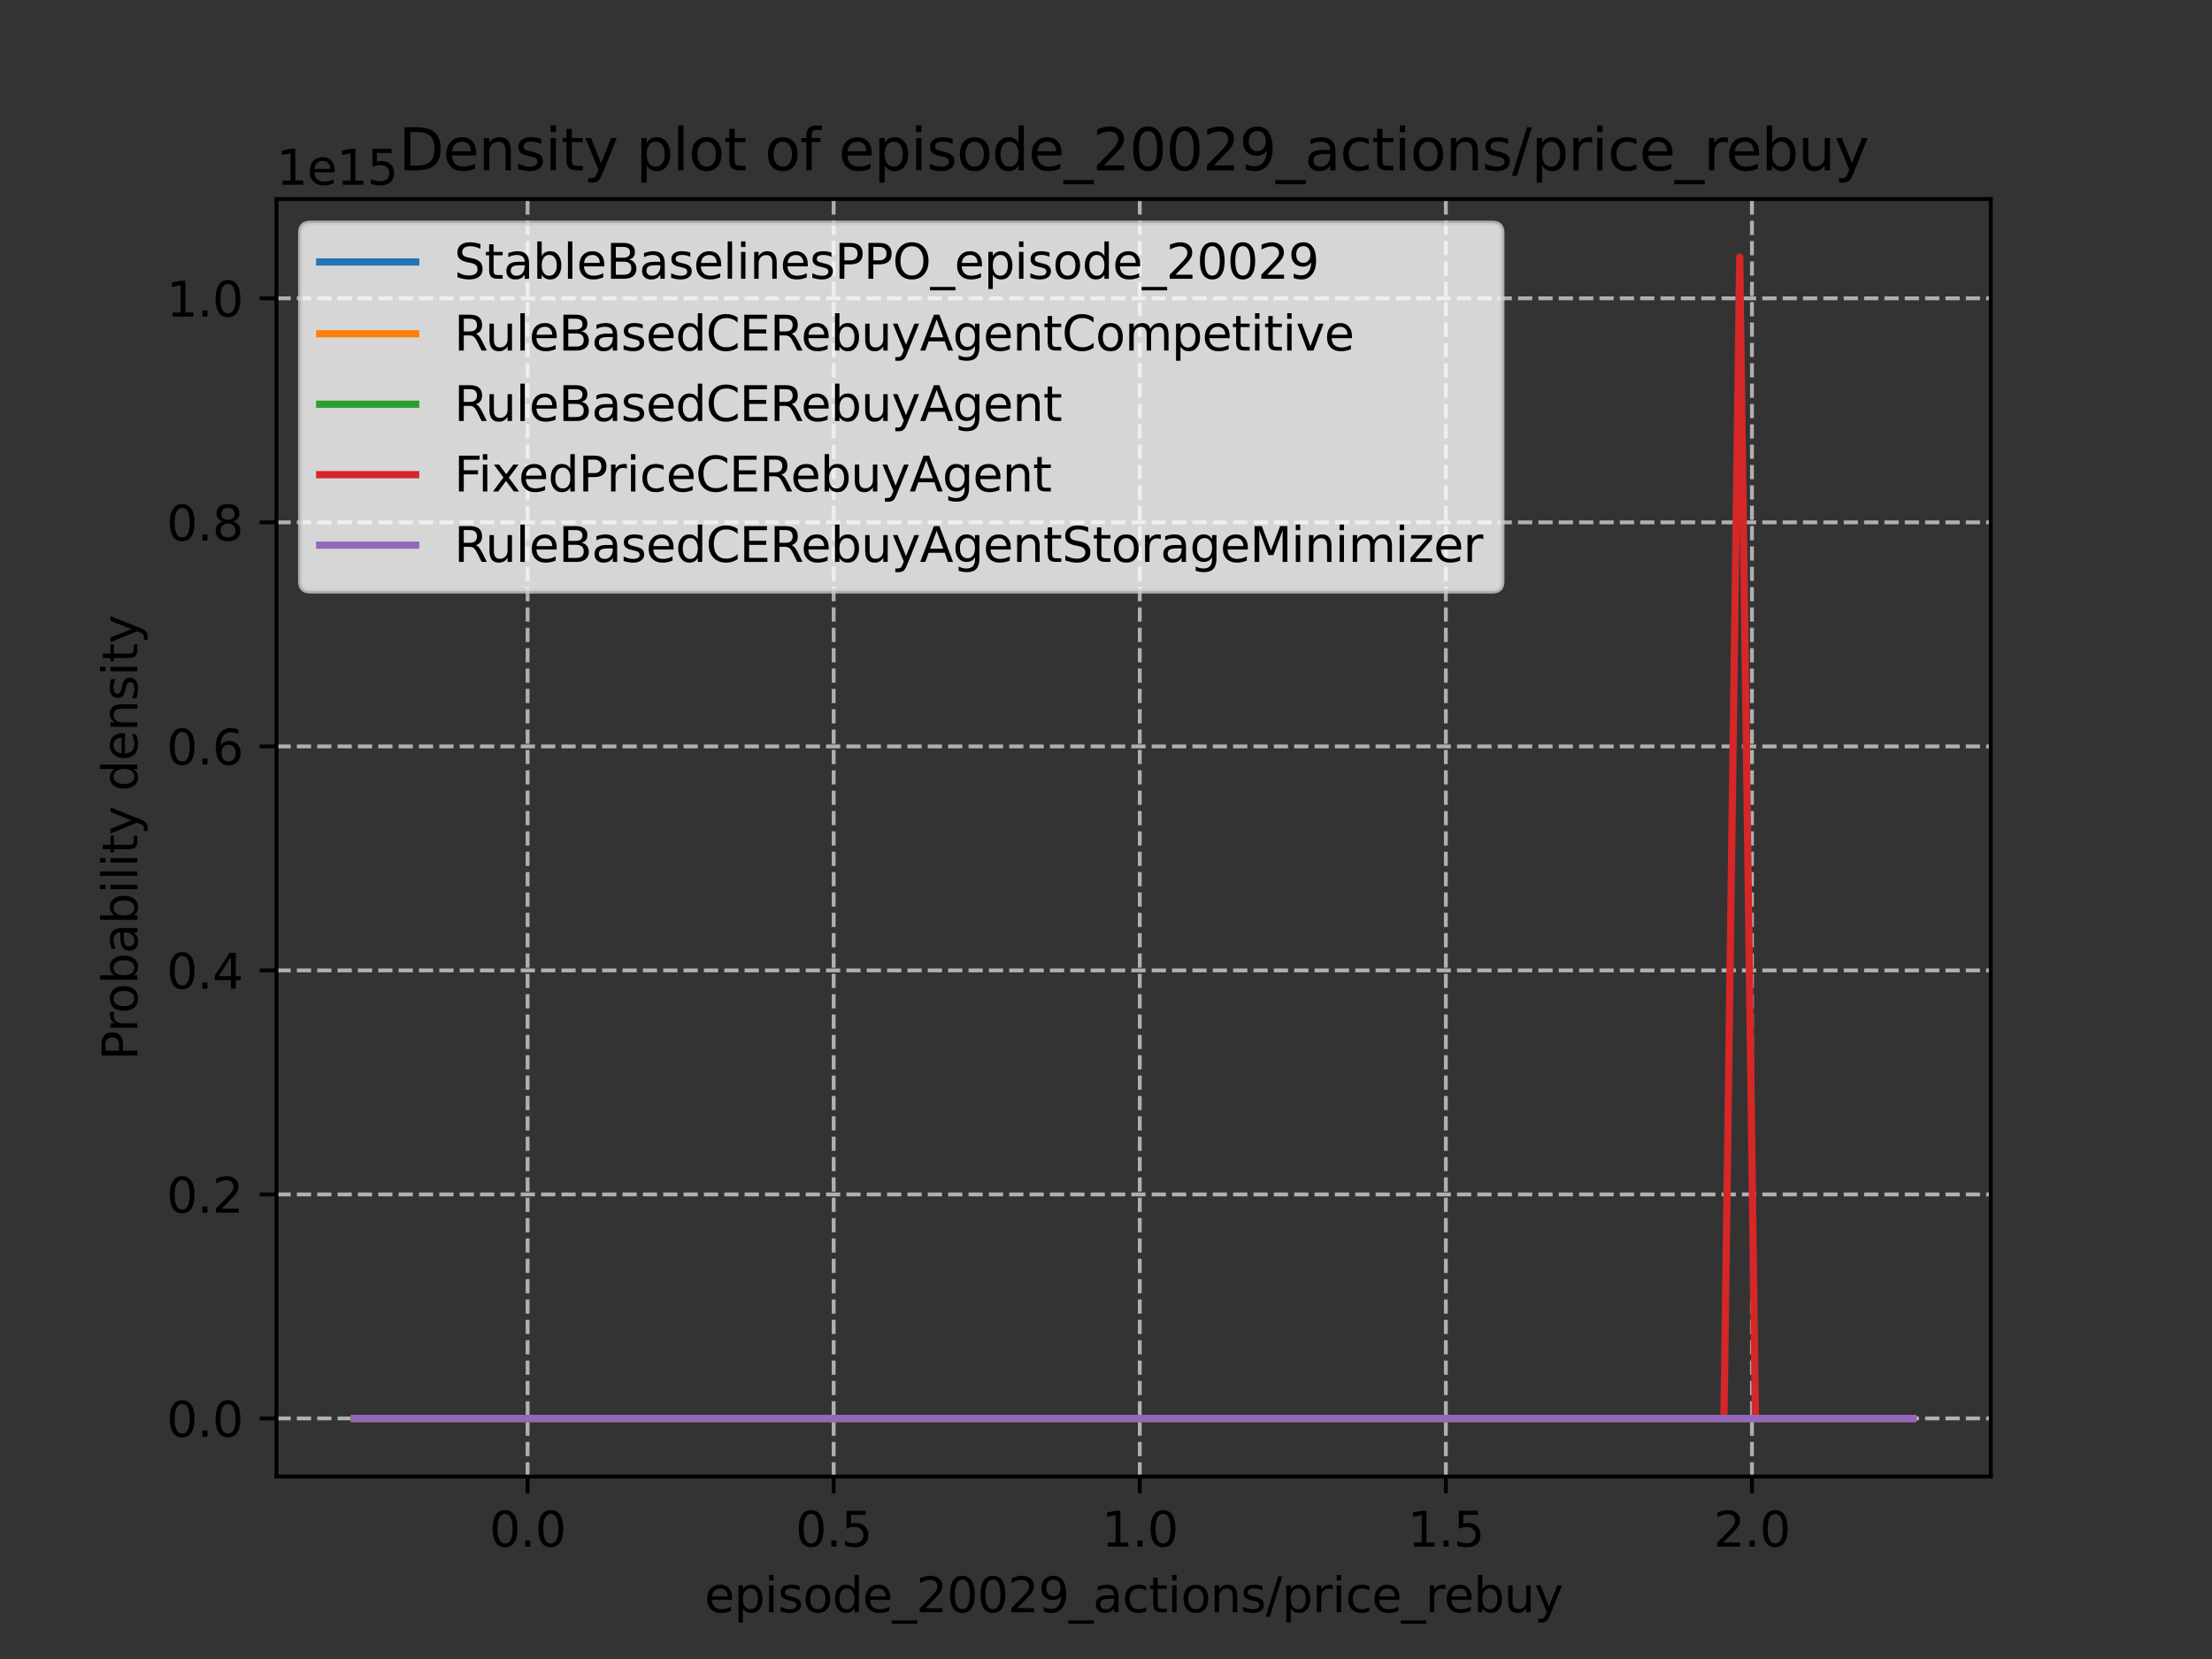 <?xml version="1.0" encoding="utf-8" standalone="no"?>
<!DOCTYPE svg PUBLIC "-//W3C//DTD SVG 1.1//EN"
  "http://www.w3.org/Graphics/SVG/1.1/DTD/svg11.dtd">
<svg xmlns:xlink="http://www.w3.org/1999/xlink" width="460.8pt" height="345.6pt" viewBox="0 0 460.8 345.6" xmlns="http://www.w3.org/2000/svg" version="1.1">
 <rect x="0" y="0" width="460.8" height="345.6" fill="#333333" stroke="none"/>
 <defs>
  <style type="text/css">*{stroke-linejoin: round; stroke-linecap: butt}</style>
 </defs>
 <g id="figure_1">
  <g id="patch_1">
   <path d="M 0 345.6 
L 460.8 345.6 
L 460.8 0 
L 0 0 
L 0 345.6 
z
" style="fill: none"/>
  </g>
  <g id="axes_1">
   <g id="patch_2">
    <path d="M 57.6 307.584 
L 414.72 307.584 
L 414.72 41.472 
L 57.6 41.472 
L 57.6 307.584 
z
" style="fill: none"/>
   </g>
   <g id="matplotlib.axis_1">
    <g id="xtick_1">
     <g id="line2d_1">
      <path d="M 109.905 307.584 
L 109.905 41.472 
" clip-path="url(#p12127d7b41)" style="fill: none; stroke-dasharray: 2.96,1.28; stroke-dashoffset: 0; stroke: #b0b0b0; stroke-width: 0.8"/>
     </g>
     <g id="line2d_2">
      <defs>
       <path id="m95ac8215d0" d="M 0 0 
L 0 3.5 
" style="stroke: #000000; stroke-width: 0.8"/>
      </defs>
      <g>
       <use xlink:href="#m95ac8215d0" x="109.905" y="307.584" style="stroke: #000000; stroke-width: 0.8"/>
      </g>
     </g>
     <g id="text_1">
      <!-- 0.0 -->
      <g transform="translate(101.954 322.182)scale(0.1 -0.1)">
       <defs>
        <path id="DejaVuSans-30" d="M 2034 4250 
Q 1547 4250 1301 3770 
Q 1056 3291 1056 2328 
Q 1056 1369 1301 889 
Q 1547 409 2034 409 
Q 2525 409 2770 889 
Q 3016 1369 3016 2328 
Q 3016 3291 2770 3770 
Q 2525 4250 2034 4250 
z
M 2034 4750 
Q 2819 4750 3233 4129 
Q 3647 3509 3647 2328 
Q 3647 1150 3233 529 
Q 2819 -91 2034 -91 
Q 1250 -91 836 529 
Q 422 1150 422 2328 
Q 422 3509 836 4129 
Q 1250 4750 2034 4750 
z
" transform="scale(0.016)"/>
        <path id="DejaVuSans-2e" d="M 684 794 
L 1344 794 
L 1344 0 
L 684 0 
L 684 794 
z
" transform="scale(0.016)"/>
       </defs>
       <use xlink:href="#DejaVuSans-30"/>
       <use xlink:href="#DejaVuSans-2e" x="63.623"/>
       <use xlink:href="#DejaVuSans-30" x="95.41"/>
      </g>
     </g>
    </g>
    <g id="xtick_2">
     <g id="line2d_3">
      <path d="M 173.67 307.584 
L 173.67 41.472 
" clip-path="url(#p12127d7b41)" style="fill: none; stroke-dasharray: 2.96,1.28; stroke-dashoffset: 0; stroke: #b0b0b0; stroke-width: 0.8"/>
     </g>
     <g id="line2d_4">
      <g>
       <use xlink:href="#m95ac8215d0" x="173.67" y="307.584" style="stroke: #000000; stroke-width: 0.8"/>
      </g>
     </g>
     <g id="text_2">
      <!-- 0.5 -->
      <g transform="translate(165.719 322.182)scale(0.1 -0.1)">
       <defs>
        <path id="DejaVuSans-35" d="M 691 4666 
L 3169 4666 
L 3169 4134 
L 1269 4134 
L 1269 2991 
Q 1406 3038 1543 3061 
Q 1681 3084 1819 3084 
Q 2600 3084 3056 2656 
Q 3513 2228 3513 1497 
Q 3513 744 3044 326 
Q 2575 -91 1722 -91 
Q 1428 -91 1123 -41 
Q 819 9 494 109 
L 494 744 
Q 775 591 1075 516 
Q 1375 441 1709 441 
Q 2250 441 2565 725 
Q 2881 1009 2881 1497 
Q 2881 1984 2565 2268 
Q 2250 2553 1709 2553 
Q 1456 2553 1204 2497 
Q 953 2441 691 2322 
L 691 4666 
z
" transform="scale(0.016)"/>
       </defs>
       <use xlink:href="#DejaVuSans-30"/>
       <use xlink:href="#DejaVuSans-2e" x="63.623"/>
       <use xlink:href="#DejaVuSans-35" x="95.41"/>
      </g>
     </g>
    </g>
    <g id="xtick_3">
     <g id="line2d_5">
      <path d="M 237.435 307.584 
L 237.435 41.472 
" clip-path="url(#p12127d7b41)" style="fill: none; stroke-dasharray: 2.96,1.28; stroke-dashoffset: 0; stroke: #b0b0b0; stroke-width: 0.8"/>
     </g>
     <g id="line2d_6">
      <g>
       <use xlink:href="#m95ac8215d0" x="237.435" y="307.584" style="stroke: #000000; stroke-width: 0.8"/>
      </g>
     </g>
     <g id="text_3">
      <!-- 1.0 -->
      <g transform="translate(229.484 322.182)scale(0.1 -0.1)">
       <defs>
        <path id="DejaVuSans-31" d="M 794 531 
L 1825 531 
L 1825 4091 
L 703 3866 
L 703 4441 
L 1819 4666 
L 2450 4666 
L 2450 531 
L 3481 531 
L 3481 0 
L 794 0 
L 794 531 
z
" transform="scale(0.016)"/>
       </defs>
       <use xlink:href="#DejaVuSans-31"/>
       <use xlink:href="#DejaVuSans-2e" x="63.623"/>
       <use xlink:href="#DejaVuSans-30" x="95.41"/>
      </g>
     </g>
    </g>
    <g id="xtick_4">
     <g id="line2d_7">
      <path d="M 301.2 307.584 
L 301.2 41.472 
" clip-path="url(#p12127d7b41)" style="fill: none; stroke-dasharray: 2.96,1.28; stroke-dashoffset: 0; stroke: #b0b0b0; stroke-width: 0.8"/>
     </g>
     <g id="line2d_8">
      <g>
       <use xlink:href="#m95ac8215d0" x="301.2" y="307.584" style="stroke: #000000; stroke-width: 0.8"/>
      </g>
     </g>
     <g id="text_4">
      <!-- 1.5 -->
      <g transform="translate(293.249 322.182)scale(0.1 -0.1)">
       <use xlink:href="#DejaVuSans-31"/>
       <use xlink:href="#DejaVuSans-2e" x="63.623"/>
       <use xlink:href="#DejaVuSans-35" x="95.41"/>
      </g>
     </g>
    </g>
    <g id="xtick_5">
     <g id="line2d_9">
      <path d="M 364.965 307.584 
L 364.965 41.472 
" clip-path="url(#p12127d7b41)" style="fill: none; stroke-dasharray: 2.96,1.28; stroke-dashoffset: 0; stroke: #b0b0b0; stroke-width: 0.8"/>
     </g>
     <g id="line2d_10">
      <g>
       <use xlink:href="#m95ac8215d0" x="364.965" y="307.584" style="stroke: #000000; stroke-width: 0.8"/>
      </g>
     </g>
     <g id="text_5">
      <!-- 2.0 -->
      <g transform="translate(357.014 322.182)scale(0.1 -0.1)">
       <defs>
        <path id="DejaVuSans-32" d="M 1228 531 
L 3431 531 
L 3431 0 
L 469 0 
L 469 531 
Q 828 903 1448 1529 
Q 2069 2156 2228 2338 
Q 2531 2678 2651 2914 
Q 2772 3150 2772 3378 
Q 2772 3750 2511 3984 
Q 2250 4219 1831 4219 
Q 1534 4219 1204 4116 
Q 875 4013 500 3803 
L 500 4441 
Q 881 4594 1212 4672 
Q 1544 4750 1819 4750 
Q 2544 4750 2975 4387 
Q 3406 4025 3406 3419 
Q 3406 3131 3298 2873 
Q 3191 2616 2906 2266 
Q 2828 2175 2409 1742 
Q 1991 1309 1228 531 
z
" transform="scale(0.016)"/>
       </defs>
       <use xlink:href="#DejaVuSans-32"/>
       <use xlink:href="#DejaVuSans-2e" x="63.623"/>
       <use xlink:href="#DejaVuSans-30" x="95.41"/>
      </g>
     </g>
    </g>
    <g id="text_6">
     <!-- episode_20029_actions/price_rebuy -->
     <g transform="translate(146.753 335.861)scale(0.1 -0.1)">
      <defs>
       <path id="DejaVuSans-65" d="M 3597 1894 
L 3597 1613 
L 953 1613 
Q 991 1019 1311 708 
Q 1631 397 2203 397 
Q 2534 397 2845 478 
Q 3156 559 3463 722 
L 3463 178 
Q 3153 47 2828 -22 
Q 2503 -91 2169 -91 
Q 1331 -91 842 396 
Q 353 884 353 1716 
Q 353 2575 817 3079 
Q 1281 3584 2069 3584 
Q 2775 3584 3186 3129 
Q 3597 2675 3597 1894 
z
M 3022 2063 
Q 3016 2534 2758 2815 
Q 2500 3097 2075 3097 
Q 1594 3097 1305 2825 
Q 1016 2553 972 2059 
L 3022 2063 
z
" transform="scale(0.016)"/>
       <path id="DejaVuSans-70" d="M 1159 525 
L 1159 -1331 
L 581 -1331 
L 581 3500 
L 1159 3500 
L 1159 2969 
Q 1341 3281 1617 3432 
Q 1894 3584 2278 3584 
Q 2916 3584 3314 3078 
Q 3713 2572 3713 1747 
Q 3713 922 3314 415 
Q 2916 -91 2278 -91 
Q 1894 -91 1617 61 
Q 1341 213 1159 525 
z
M 3116 1747 
Q 3116 2381 2855 2742 
Q 2594 3103 2138 3103 
Q 1681 3103 1420 2742 
Q 1159 2381 1159 1747 
Q 1159 1113 1420 752 
Q 1681 391 2138 391 
Q 2594 391 2855 752 
Q 3116 1113 3116 1747 
z
" transform="scale(0.016)"/>
       <path id="DejaVuSans-69" d="M 603 3500 
L 1178 3500 
L 1178 0 
L 603 0 
L 603 3500 
z
M 603 4863 
L 1178 4863 
L 1178 4134 
L 603 4134 
L 603 4863 
z
" transform="scale(0.016)"/>
       <path id="DejaVuSans-73" d="M 2834 3397 
L 2834 2853 
Q 2591 2978 2328 3040 
Q 2066 3103 1784 3103 
Q 1356 3103 1142 2972 
Q 928 2841 928 2578 
Q 928 2378 1081 2264 
Q 1234 2150 1697 2047 
L 1894 2003 
Q 2506 1872 2764 1633 
Q 3022 1394 3022 966 
Q 3022 478 2636 193 
Q 2250 -91 1575 -91 
Q 1294 -91 989 -36 
Q 684 19 347 128 
L 347 722 
Q 666 556 975 473 
Q 1284 391 1588 391 
Q 1994 391 2212 530 
Q 2431 669 2431 922 
Q 2431 1156 2273 1281 
Q 2116 1406 1581 1522 
L 1381 1569 
Q 847 1681 609 1914 
Q 372 2147 372 2553 
Q 372 3047 722 3315 
Q 1072 3584 1716 3584 
Q 2034 3584 2315 3537 
Q 2597 3491 2834 3397 
z
" transform="scale(0.016)"/>
       <path id="DejaVuSans-6f" d="M 1959 3097 
Q 1497 3097 1228 2736 
Q 959 2375 959 1747 
Q 959 1119 1226 758 
Q 1494 397 1959 397 
Q 2419 397 2687 759 
Q 2956 1122 2956 1747 
Q 2956 2369 2687 2733 
Q 2419 3097 1959 3097 
z
M 1959 3584 
Q 2709 3584 3137 3096 
Q 3566 2609 3566 1747 
Q 3566 888 3137 398 
Q 2709 -91 1959 -91 
Q 1206 -91 779 398 
Q 353 888 353 1747 
Q 353 2609 779 3096 
Q 1206 3584 1959 3584 
z
" transform="scale(0.016)"/>
       <path id="DejaVuSans-64" d="M 2906 2969 
L 2906 4863 
L 3481 4863 
L 3481 0 
L 2906 0 
L 2906 525 
Q 2725 213 2448 61 
Q 2172 -91 1784 -91 
Q 1150 -91 751 415 
Q 353 922 353 1747 
Q 353 2572 751 3078 
Q 1150 3584 1784 3584 
Q 2172 3584 2448 3432 
Q 2725 3281 2906 2969 
z
M 947 1747 
Q 947 1113 1208 752 
Q 1469 391 1925 391 
Q 2381 391 2643 752 
Q 2906 1113 2906 1747 
Q 2906 2381 2643 2742 
Q 2381 3103 1925 3103 
Q 1469 3103 1208 2742 
Q 947 2381 947 1747 
z
" transform="scale(0.016)"/>
       <path id="DejaVuSans-5f" d="M 3263 -1063 
L 3263 -1509 
L -63 -1509 
L -63 -1063 
L 3263 -1063 
z
" transform="scale(0.016)"/>
       <path id="DejaVuSans-39" d="M 703 97 
L 703 672 
Q 941 559 1184 500 
Q 1428 441 1663 441 
Q 2288 441 2617 861 
Q 2947 1281 2994 2138 
Q 2813 1869 2534 1725 
Q 2256 1581 1919 1581 
Q 1219 1581 811 2004 
Q 403 2428 403 3163 
Q 403 3881 828 4315 
Q 1253 4750 1959 4750 
Q 2769 4750 3195 4129 
Q 3622 3509 3622 2328 
Q 3622 1225 3098 567 
Q 2575 -91 1691 -91 
Q 1453 -91 1209 -44 
Q 966 3 703 97 
z
M 1959 2075 
Q 2384 2075 2632 2365 
Q 2881 2656 2881 3163 
Q 2881 3666 2632 3958 
Q 2384 4250 1959 4250 
Q 1534 4250 1286 3958 
Q 1038 3666 1038 3163 
Q 1038 2656 1286 2365 
Q 1534 2075 1959 2075 
z
" transform="scale(0.016)"/>
       <path id="DejaVuSans-61" d="M 2194 1759 
Q 1497 1759 1228 1600 
Q 959 1441 959 1056 
Q 959 750 1161 570 
Q 1363 391 1709 391 
Q 2188 391 2477 730 
Q 2766 1069 2766 1631 
L 2766 1759 
L 2194 1759 
z
M 3341 1997 
L 3341 0 
L 2766 0 
L 2766 531 
Q 2569 213 2275 61 
Q 1981 -91 1556 -91 
Q 1019 -91 701 211 
Q 384 513 384 1019 
Q 384 1609 779 1909 
Q 1175 2209 1959 2209 
L 2766 2209 
L 2766 2266 
Q 2766 2663 2505 2880 
Q 2244 3097 1772 3097 
Q 1472 3097 1187 3025 
Q 903 2953 641 2809 
L 641 3341 
Q 956 3463 1253 3523 
Q 1550 3584 1831 3584 
Q 2591 3584 2966 3190 
Q 3341 2797 3341 1997 
z
" transform="scale(0.016)"/>
       <path id="DejaVuSans-63" d="M 3122 3366 
L 3122 2828 
Q 2878 2963 2633 3030 
Q 2388 3097 2138 3097 
Q 1578 3097 1268 2742 
Q 959 2388 959 1747 
Q 959 1106 1268 751 
Q 1578 397 2138 397 
Q 2388 397 2633 464 
Q 2878 531 3122 666 
L 3122 134 
Q 2881 22 2623 -34 
Q 2366 -91 2075 -91 
Q 1284 -91 818 406 
Q 353 903 353 1747 
Q 353 2603 823 3093 
Q 1294 3584 2113 3584 
Q 2378 3584 2631 3529 
Q 2884 3475 3122 3366 
z
" transform="scale(0.016)"/>
       <path id="DejaVuSans-74" d="M 1172 4494 
L 1172 3500 
L 2356 3500 
L 2356 3053 
L 1172 3053 
L 1172 1153 
Q 1172 725 1289 603 
Q 1406 481 1766 481 
L 2356 481 
L 2356 0 
L 1766 0 
Q 1100 0 847 248 
Q 594 497 594 1153 
L 594 3053 
L 172 3053 
L 172 3500 
L 594 3500 
L 594 4494 
L 1172 4494 
z
" transform="scale(0.016)"/>
       <path id="DejaVuSans-6e" d="M 3513 2113 
L 3513 0 
L 2938 0 
L 2938 2094 
Q 2938 2591 2744 2837 
Q 2550 3084 2163 3084 
Q 1697 3084 1428 2787 
Q 1159 2491 1159 1978 
L 1159 0 
L 581 0 
L 581 3500 
L 1159 3500 
L 1159 2956 
Q 1366 3272 1645 3428 
Q 1925 3584 2291 3584 
Q 2894 3584 3203 3211 
Q 3513 2838 3513 2113 
z
" transform="scale(0.016)"/>
       <path id="DejaVuSans-2f" d="M 1625 4666 
L 2156 4666 
L 531 -594 
L 0 -594 
L 1625 4666 
z
" transform="scale(0.016)"/>
       <path id="DejaVuSans-72" d="M 2631 2963 
Q 2534 3019 2420 3045 
Q 2306 3072 2169 3072 
Q 1681 3072 1420 2755 
Q 1159 2438 1159 1844 
L 1159 0 
L 581 0 
L 581 3500 
L 1159 3500 
L 1159 2956 
Q 1341 3275 1631 3429 
Q 1922 3584 2338 3584 
Q 2397 3584 2469 3576 
Q 2541 3569 2628 3553 
L 2631 2963 
z
" transform="scale(0.016)"/>
       <path id="DejaVuSans-62" d="M 3116 1747 
Q 3116 2381 2855 2742 
Q 2594 3103 2138 3103 
Q 1681 3103 1420 2742 
Q 1159 2381 1159 1747 
Q 1159 1113 1420 752 
Q 1681 391 2138 391 
Q 2594 391 2855 752 
Q 3116 1113 3116 1747 
z
M 1159 2969 
Q 1341 3281 1617 3432 
Q 1894 3584 2278 3584 
Q 2916 3584 3314 3078 
Q 3713 2572 3713 1747 
Q 3713 922 3314 415 
Q 2916 -91 2278 -91 
Q 1894 -91 1617 61 
Q 1341 213 1159 525 
L 1159 0 
L 581 0 
L 581 4863 
L 1159 4863 
L 1159 2969 
z
" transform="scale(0.016)"/>
       <path id="DejaVuSans-75" d="M 544 1381 
L 544 3500 
L 1119 3500 
L 1119 1403 
Q 1119 906 1312 657 
Q 1506 409 1894 409 
Q 2359 409 2629 706 
Q 2900 1003 2900 1516 
L 2900 3500 
L 3475 3500 
L 3475 0 
L 2900 0 
L 2900 538 
Q 2691 219 2414 64 
Q 2138 -91 1772 -91 
Q 1169 -91 856 284 
Q 544 659 544 1381 
z
M 1991 3584 
L 1991 3584 
z
" transform="scale(0.016)"/>
       <path id="DejaVuSans-79" d="M 2059 -325 
Q 1816 -950 1584 -1140 
Q 1353 -1331 966 -1331 
L 506 -1331 
L 506 -850 
L 844 -850 
Q 1081 -850 1212 -737 
Q 1344 -625 1503 -206 
L 1606 56 
L 191 3500 
L 800 3500 
L 1894 763 
L 2988 3500 
L 3597 3500 
L 2059 -325 
z
" transform="scale(0.016)"/>
      </defs>
      <use xlink:href="#DejaVuSans-65"/>
      <use xlink:href="#DejaVuSans-70" x="61.523"/>
      <use xlink:href="#DejaVuSans-69" x="125"/>
      <use xlink:href="#DejaVuSans-73" x="152.783"/>
      <use xlink:href="#DejaVuSans-6f" x="204.883"/>
      <use xlink:href="#DejaVuSans-64" x="266.064"/>
      <use xlink:href="#DejaVuSans-65" x="329.541"/>
      <use xlink:href="#DejaVuSans-5f" x="391.064"/>
      <use xlink:href="#DejaVuSans-32" x="441.064"/>
      <use xlink:href="#DejaVuSans-30" x="504.688"/>
      <use xlink:href="#DejaVuSans-30" x="568.311"/>
      <use xlink:href="#DejaVuSans-32" x="631.934"/>
      <use xlink:href="#DejaVuSans-39" x="695.557"/>
      <use xlink:href="#DejaVuSans-5f" x="759.18"/>
      <use xlink:href="#DejaVuSans-61" x="809.18"/>
      <use xlink:href="#DejaVuSans-63" x="870.459"/>
      <use xlink:href="#DejaVuSans-74" x="925.439"/>
      <use xlink:href="#DejaVuSans-69" x="964.648"/>
      <use xlink:href="#DejaVuSans-6f" x="992.432"/>
      <use xlink:href="#DejaVuSans-6e" x="1053.613"/>
      <use xlink:href="#DejaVuSans-73" x="1116.992"/>
      <use xlink:href="#DejaVuSans-2f" x="1169.092"/>
      <use xlink:href="#DejaVuSans-70" x="1202.783"/>
      <use xlink:href="#DejaVuSans-72" x="1266.26"/>
      <use xlink:href="#DejaVuSans-69" x="1307.373"/>
      <use xlink:href="#DejaVuSans-63" x="1335.156"/>
      <use xlink:href="#DejaVuSans-65" x="1390.137"/>
      <use xlink:href="#DejaVuSans-5f" x="1451.66"/>
      <use xlink:href="#DejaVuSans-72" x="1501.66"/>
      <use xlink:href="#DejaVuSans-65" x="1540.523"/>
      <use xlink:href="#DejaVuSans-62" x="1602.047"/>
      <use xlink:href="#DejaVuSans-75" x="1665.523"/>
      <use xlink:href="#DejaVuSans-79" x="1728.902"/>
     </g>
    </g>
   </g>
   <g id="matplotlib.axis_2">
    <g id="ytick_1">
     <g id="line2d_11">
      <path d="M 57.6 295.488 
L 414.72 295.488 
" clip-path="url(#p12127d7b41)" style="fill: none; stroke-dasharray: 2.96,1.28; stroke-dashoffset: 0; stroke: #b0b0b0; stroke-width: 0.8"/>
     </g>
     <g id="line2d_12">
      <defs>
       <path id="m21a993377e" d="M 0 0 
L -3.5 0 
" style="stroke: #000000; stroke-width: 0.8"/>
      </defs>
      <g>
       <use xlink:href="#m21a993377e" x="57.6" y="295.488" style="stroke: #000000; stroke-width: 0.8"/>
      </g>
     </g>
     <g id="text_7">
      <!-- 0.0 -->
      <g transform="translate(34.697 299.287)scale(0.1 -0.1)">
       <use xlink:href="#DejaVuSans-30"/>
       <use xlink:href="#DejaVuSans-2e" x="63.623"/>
       <use xlink:href="#DejaVuSans-30" x="95.41"/>
      </g>
     </g>
    </g>
    <g id="ytick_2">
     <g id="line2d_13">
      <path d="M 57.6 248.819 
L 414.72 248.819 
" clip-path="url(#p12127d7b41)" style="fill: none; stroke-dasharray: 2.96,1.28; stroke-dashoffset: 0; stroke: #b0b0b0; stroke-width: 0.8"/>
     </g>
     <g id="line2d_14">
      <g>
       <use xlink:href="#m21a993377e" x="57.6" y="248.819" style="stroke: #000000; stroke-width: 0.8"/>
      </g>
     </g>
     <g id="text_8">
      <!-- 0.2 -->
      <g transform="translate(34.697 252.619)scale(0.1 -0.1)">
       <use xlink:href="#DejaVuSans-30"/>
       <use xlink:href="#DejaVuSans-2e" x="63.623"/>
       <use xlink:href="#DejaVuSans-32" x="95.41"/>
      </g>
     </g>
    </g>
    <g id="ytick_3">
     <g id="line2d_15">
      <path d="M 57.6 202.151 
L 414.72 202.151 
" clip-path="url(#p12127d7b41)" style="fill: none; stroke-dasharray: 2.96,1.28; stroke-dashoffset: 0; stroke: #b0b0b0; stroke-width: 0.8"/>
     </g>
     <g id="line2d_16">
      <g>
       <use xlink:href="#m21a993377e" x="57.6" y="202.151" style="stroke: #000000; stroke-width: 0.8"/>
      </g>
     </g>
     <g id="text_9">
      <!-- 0.4 -->
      <g transform="translate(34.697 205.95)scale(0.1 -0.1)">
       <defs>
        <path id="DejaVuSans-34" d="M 2419 4116 
L 825 1625 
L 2419 1625 
L 2419 4116 
z
M 2253 4666 
L 3047 4666 
L 3047 1625 
L 3713 1625 
L 3713 1100 
L 3047 1100 
L 3047 0 
L 2419 0 
L 2419 1100 
L 313 1100 
L 313 1709 
L 2253 4666 
z
" transform="scale(0.016)"/>
       </defs>
       <use xlink:href="#DejaVuSans-30"/>
       <use xlink:href="#DejaVuSans-2e" x="63.623"/>
       <use xlink:href="#DejaVuSans-34" x="95.41"/>
      </g>
     </g>
    </g>
    <g id="ytick_4">
     <g id="line2d_17">
      <path d="M 57.6 155.482 
L 414.72 155.482 
" clip-path="url(#p12127d7b41)" style="fill: none; stroke-dasharray: 2.96,1.28; stroke-dashoffset: 0; stroke: #b0b0b0; stroke-width: 0.8"/>
     </g>
     <g id="line2d_18">
      <g>
       <use xlink:href="#m21a993377e" x="57.6" y="155.482" style="stroke: #000000; stroke-width: 0.8"/>
      </g>
     </g>
     <g id="text_10">
      <!-- 0.6 -->
      <g transform="translate(34.697 159.282)scale(0.1 -0.1)">
       <defs>
        <path id="DejaVuSans-36" d="M 2113 2584 
Q 1688 2584 1439 2293 
Q 1191 2003 1191 1497 
Q 1191 994 1439 701 
Q 1688 409 2113 409 
Q 2538 409 2786 701 
Q 3034 994 3034 1497 
Q 3034 2003 2786 2293 
Q 2538 2584 2113 2584 
z
M 3366 4563 
L 3366 3988 
Q 3128 4100 2886 4159 
Q 2644 4219 2406 4219 
Q 1781 4219 1451 3797 
Q 1122 3375 1075 2522 
Q 1259 2794 1537 2939 
Q 1816 3084 2150 3084 
Q 2853 3084 3261 2657 
Q 3669 2231 3669 1497 
Q 3669 778 3244 343 
Q 2819 -91 2113 -91 
Q 1303 -91 875 529 
Q 447 1150 447 2328 
Q 447 3434 972 4092 
Q 1497 4750 2381 4750 
Q 2619 4750 2861 4703 
Q 3103 4656 3366 4563 
z
" transform="scale(0.016)"/>
       </defs>
       <use xlink:href="#DejaVuSans-30"/>
       <use xlink:href="#DejaVuSans-2e" x="63.623"/>
       <use xlink:href="#DejaVuSans-36" x="95.41"/>
      </g>
     </g>
    </g>
    <g id="ytick_5">
     <g id="line2d_19">
      <path d="M 57.6 108.814 
L 414.72 108.814 
" clip-path="url(#p12127d7b41)" style="fill: none; stroke-dasharray: 2.96,1.28; stroke-dashoffset: 0; stroke: #b0b0b0; stroke-width: 0.8"/>
     </g>
     <g id="line2d_20">
      <g>
       <use xlink:href="#m21a993377e" x="57.6" y="108.814" style="stroke: #000000; stroke-width: 0.8"/>
      </g>
     </g>
     <g id="text_11">
      <!-- 0.8 -->
      <g transform="translate(34.697 112.613)scale(0.1 -0.1)">
       <defs>
        <path id="DejaVuSans-38" d="M 2034 2216 
Q 1584 2216 1326 1975 
Q 1069 1734 1069 1313 
Q 1069 891 1326 650 
Q 1584 409 2034 409 
Q 2484 409 2743 651 
Q 3003 894 3003 1313 
Q 3003 1734 2745 1975 
Q 2488 2216 2034 2216 
z
M 1403 2484 
Q 997 2584 770 2862 
Q 544 3141 544 3541 
Q 544 4100 942 4425 
Q 1341 4750 2034 4750 
Q 2731 4750 3128 4425 
Q 3525 4100 3525 3541 
Q 3525 3141 3298 2862 
Q 3072 2584 2669 2484 
Q 3125 2378 3379 2068 
Q 3634 1759 3634 1313 
Q 3634 634 3220 271 
Q 2806 -91 2034 -91 
Q 1263 -91 848 271 
Q 434 634 434 1313 
Q 434 1759 690 2068 
Q 947 2378 1403 2484 
z
M 1172 3481 
Q 1172 3119 1398 2916 
Q 1625 2713 2034 2713 
Q 2441 2713 2670 2916 
Q 2900 3119 2900 3481 
Q 2900 3844 2670 4047 
Q 2441 4250 2034 4250 
Q 1625 4250 1398 4047 
Q 1172 3844 1172 3481 
z
" transform="scale(0.016)"/>
       </defs>
       <use xlink:href="#DejaVuSans-30"/>
       <use xlink:href="#DejaVuSans-2e" x="63.623"/>
       <use xlink:href="#DejaVuSans-38" x="95.41"/>
      </g>
     </g>
    </g>
    <g id="ytick_6">
     <g id="line2d_21">
      <path d="M 57.6 62.145 
L 414.72 62.145 
" clip-path="url(#p12127d7b41)" style="fill: none; stroke-dasharray: 2.96,1.28; stroke-dashoffset: 0; stroke: #b0b0b0; stroke-width: 0.8"/>
     </g>
     <g id="line2d_22">
      <g>
       <use xlink:href="#m21a993377e" x="57.6" y="62.145" style="stroke: #000000; stroke-width: 0.8"/>
      </g>
     </g>
     <g id="text_12">
      <!-- 1.0 -->
      <g transform="translate(34.697 65.945)scale(0.1 -0.1)">
       <use xlink:href="#DejaVuSans-31"/>
       <use xlink:href="#DejaVuSans-2e" x="63.623"/>
       <use xlink:href="#DejaVuSans-30" x="95.41"/>
      </g>
     </g>
    </g>
    <g id="text_13">
     <!-- Probability density -->
     <g transform="translate(28.617 220.879)rotate(-90)scale(0.1 -0.1)">
      <defs>
       <path id="DejaVuSans-50" d="M 1259 4147 
L 1259 2394 
L 2053 2394 
Q 2494 2394 2734 2622 
Q 2975 2850 2975 3272 
Q 2975 3691 2734 3919 
Q 2494 4147 2053 4147 
L 1259 4147 
z
M 628 4666 
L 2053 4666 
Q 2838 4666 3239 4311 
Q 3641 3956 3641 3272 
Q 3641 2581 3239 2228 
Q 2838 1875 2053 1875 
L 1259 1875 
L 1259 0 
L 628 0 
L 628 4666 
z
" transform="scale(0.016)"/>
       <path id="DejaVuSans-6c" d="M 603 4863 
L 1178 4863 
L 1178 0 
L 603 0 
L 603 4863 
z
" transform="scale(0.016)"/>
       <path id="DejaVuSans-20" transform="scale(0.016)"/>
      </defs>
      <use xlink:href="#DejaVuSans-50"/>
      <use xlink:href="#DejaVuSans-72" x="58.553"/>
      <use xlink:href="#DejaVuSans-6f" x="97.416"/>
      <use xlink:href="#DejaVuSans-62" x="158.598"/>
      <use xlink:href="#DejaVuSans-61" x="222.074"/>
      <use xlink:href="#DejaVuSans-62" x="283.354"/>
      <use xlink:href="#DejaVuSans-69" x="346.83"/>
      <use xlink:href="#DejaVuSans-6c" x="374.613"/>
      <use xlink:href="#DejaVuSans-69" x="402.396"/>
      <use xlink:href="#DejaVuSans-74" x="430.18"/>
      <use xlink:href="#DejaVuSans-79" x="469.389"/>
      <use xlink:href="#DejaVuSans-20" x="528.568"/>
      <use xlink:href="#DejaVuSans-64" x="560.355"/>
      <use xlink:href="#DejaVuSans-65" x="623.832"/>
      <use xlink:href="#DejaVuSans-6e" x="685.355"/>
      <use xlink:href="#DejaVuSans-73" x="748.734"/>
      <use xlink:href="#DejaVuSans-69" x="800.834"/>
      <use xlink:href="#DejaVuSans-74" x="828.617"/>
      <use xlink:href="#DejaVuSans-79" x="867.826"/>
     </g>
    </g>
    <g id="text_14">
     <!-- 1e15 -->
     <g transform="translate(57.6 38.472)scale(0.1 -0.1)">
      <use xlink:href="#DejaVuSans-31"/>
      <use xlink:href="#DejaVuSans-65" x="63.623"/>
      <use xlink:href="#DejaVuSans-31" x="125.146"/>
      <use xlink:href="#DejaVuSans-35" x="188.77"/>
     </g>
    </g>
   </g>
   <g id="line2d_23">
    <path d="M 73.833 295.488 
L 77.112 295.488 
L 80.391 295.488 
L 83.671 295.488 
L 86.95 295.488 
L 90.229 295.488 
L 93.509 295.488 
L 96.788 295.488 
L 100.067 295.488 
L 103.347 295.488 
L 106.626 295.488 
L 109.905 295.488 
L 113.185 295.488 
L 116.464 295.488 
L 119.743 295.488 
L 123.023 295.488 
L 126.302 295.488 
L 129.581 295.488 
L 132.861 295.488 
L 136.14 295.488 
L 139.42 295.488 
L 142.699 295.488 
L 145.978 295.488 
L 149.258 295.488 
L 152.537 295.488 
L 155.816 295.488 
L 159.096 295.488 
L 162.375 295.488 
L 165.654 295.488 
L 168.934 295.488 
L 172.213 295.488 
L 175.492 295.488 
L 178.772 295.488 
L 182.051 295.488 
L 185.33 295.488 
L 188.61 295.488 
L 191.889 295.488 
L 195.168 295.488 
L 198.448 295.488 
L 201.727 295.488 
L 205.006 295.488 
L 208.286 295.488 
L 211.565 295.488 
L 214.844 295.488 
L 218.124 295.488 
L 221.403 295.488 
L 224.682 295.488 
L 227.962 295.488 
L 231.241 295.488 
L 234.52 295.488 
L 237.8 295.488 
L 241.079 295.488 
L 244.358 295.488 
L 247.638 295.488 
L 250.917 295.488 
L 254.196 295.488 
L 257.476 295.488 
L 260.755 295.488 
L 264.034 295.488 
L 267.314 295.488 
L 270.593 295.488 
L 273.872 295.488 
L 277.152 295.488 
L 280.431 295.488 
L 283.71 295.488 
L 286.99 295.488 
L 290.269 295.488 
L 293.548 295.488 
L 296.828 295.488 
L 300.107 295.488 
L 303.386 295.488 
L 306.666 295.488 
L 309.945 295.488 
L 313.224 295.488 
L 316.504 295.488 
L 319.783 295.488 
L 323.062 295.488 
L 326.342 295.488 
L 329.621 295.488 
L 332.9 295.488 
L 336.18 295.488 
L 339.459 295.488 
L 342.739 295.488 
L 346.018 295.488 
L 349.297 295.488 
L 352.577 295.488 
L 355.856 295.488 
L 359.135 295.488 
L 362.415 295.488 
L 365.694 295.488 
L 368.973 295.488 
L 372.253 295.488 
L 375.532 295.488 
L 378.811 295.488 
L 382.091 295.488 
L 385.37 295.488 
L 388.649 295.488 
L 391.929 295.488 
L 395.208 295.488 
L 398.487 295.488 
" clip-path="url(#p12127d7b41)" style="fill: none; stroke: #1f77b4; stroke-width: 1.5; stroke-linecap: square"/>
   </g>
   <g id="line2d_24">
    <path d="M 73.833 295.488 
L 77.112 295.488 
L 80.391 295.488 
L 83.671 295.488 
L 86.95 295.488 
L 90.229 295.488 
L 93.509 295.488 
L 96.788 295.488 
L 100.067 295.488 
L 103.347 295.488 
L 106.626 295.488 
L 109.905 295.488 
L 113.185 295.488 
L 116.464 295.488 
L 119.743 295.488 
L 123.023 295.488 
L 126.302 295.488 
L 129.581 295.488 
L 132.861 295.488 
L 136.14 295.488 
L 139.42 295.488 
L 142.699 295.488 
L 145.978 295.488 
L 149.258 295.488 
L 152.537 295.488 
L 155.816 295.488 
L 159.096 295.488 
L 162.375 295.488 
L 165.654 295.488 
L 168.934 295.488 
L 172.213 295.488 
L 175.492 295.488 
L 178.772 295.488 
L 182.051 295.488 
L 185.33 295.488 
L 188.61 295.488 
L 191.889 295.488 
L 195.168 295.488 
L 198.448 295.488 
L 201.727 295.488 
L 205.006 295.488 
L 208.286 295.488 
L 211.565 295.488 
L 214.844 295.488 
L 218.124 295.488 
L 221.403 295.488 
L 224.682 295.488 
L 227.962 295.488 
L 231.241 295.488 
L 234.52 295.488 
L 237.8 295.488 
L 241.079 295.488 
L 244.358 295.488 
L 247.638 295.488 
L 250.917 295.488 
L 254.196 295.488 
L 257.476 295.488 
L 260.755 295.488 
L 264.034 295.488 
L 267.314 295.488 
L 270.593 295.488 
L 273.872 295.488 
L 277.152 295.488 
L 280.431 295.488 
L 283.71 295.488 
L 286.99 295.488 
L 290.269 295.488 
L 293.548 295.488 
L 296.828 295.488 
L 300.107 295.488 
L 303.386 295.488 
L 306.666 295.488 
L 309.945 295.488 
L 313.224 295.488 
L 316.504 295.488 
L 319.783 295.488 
L 323.062 295.488 
L 326.342 295.488 
L 329.621 295.488 
L 332.9 295.488 
L 336.18 295.488 
L 339.459 295.488 
L 342.739 295.488 
L 346.018 295.488 
L 349.297 295.488 
L 352.577 295.488 
L 355.856 295.488 
L 359.135 295.488 
L 362.415 295.488 
L 365.694 295.488 
L 368.973 295.488 
L 372.253 295.488 
L 375.532 295.488 
L 378.811 295.488 
L 382.091 295.488 
L 385.37 295.488 
L 388.649 295.488 
L 391.929 295.488 
L 395.208 295.488 
L 398.487 295.488 
" clip-path="url(#p12127d7b41)" style="fill: none; stroke: #ff7f0e; stroke-width: 1.5; stroke-linecap: square"/>
   </g>
   <g id="line2d_25">
    <path d="M 73.833 295.488 
L 77.112 295.488 
L 80.391 295.488 
L 83.671 295.488 
L 86.95 295.488 
L 90.229 295.488 
L 93.509 295.488 
L 96.788 295.488 
L 100.067 295.488 
L 103.347 295.488 
L 106.626 295.488 
L 109.905 295.488 
L 113.185 295.488 
L 116.464 295.488 
L 119.743 295.488 
L 123.023 295.488 
L 126.302 295.488 
L 129.581 295.488 
L 132.861 295.488 
L 136.14 295.488 
L 139.42 295.488 
L 142.699 295.488 
L 145.978 295.488 
L 149.258 295.488 
L 152.537 295.488 
L 155.816 295.488 
L 159.096 295.488 
L 162.375 295.488 
L 165.654 295.488 
L 168.934 295.488 
L 172.213 295.488 
L 175.492 295.488 
L 178.772 295.488 
L 182.051 295.488 
L 185.33 295.488 
L 188.61 295.488 
L 191.889 295.488 
L 195.168 295.488 
L 198.448 295.488 
L 201.727 295.488 
L 205.006 295.488 
L 208.286 295.488 
L 211.565 295.488 
L 214.844 295.488 
L 218.124 295.488 
L 221.403 295.488 
L 224.682 295.488 
L 227.962 295.488 
L 231.241 295.488 
L 234.52 295.488 
L 237.8 295.488 
L 241.079 295.488 
L 244.358 295.488 
L 247.638 295.488 
L 250.917 295.488 
L 254.196 295.488 
L 257.476 295.488 
L 260.755 295.488 
L 264.034 295.488 
L 267.314 295.488 
L 270.593 295.488 
L 273.872 295.488 
L 277.152 295.488 
L 280.431 295.488 
L 283.71 295.488 
L 286.99 295.488 
L 290.269 295.488 
L 293.548 295.488 
L 296.828 295.488 
L 300.107 295.488 
L 303.386 295.488 
L 306.666 295.488 
L 309.945 295.488 
L 313.224 295.488 
L 316.504 295.488 
L 319.783 295.488 
L 323.062 295.488 
L 326.342 295.488 
L 329.621 295.488 
L 332.9 295.488 
L 336.18 295.488 
L 339.459 295.488 
L 342.739 295.488 
L 346.018 295.488 
L 349.297 295.488 
L 352.577 295.488 
L 355.856 295.488 
L 359.135 295.488 
L 362.415 295.488 
L 365.694 295.488 
L 368.973 295.488 
L 372.253 295.488 
L 375.532 295.488 
L 378.811 295.488 
L 382.091 295.488 
L 385.37 295.488 
L 388.649 295.488 
L 391.929 295.488 
L 395.208 295.488 
L 398.487 295.488 
" clip-path="url(#p12127d7b41)" style="fill: none; stroke: #2ca02c; stroke-width: 1.5; stroke-linecap: square"/>
   </g>
   <g id="line2d_26">
    <path d="M 73.833 295.488 
L 77.112 295.488 
L 80.391 295.488 
L 83.671 295.488 
L 86.95 295.488 
L 90.229 295.488 
L 93.509 295.488 
L 96.788 295.488 
L 100.067 295.488 
L 103.347 295.488 
L 106.626 295.488 
L 109.905 295.488 
L 113.185 295.488 
L 116.464 295.488 
L 119.743 295.488 
L 123.023 295.488 
L 126.302 295.488 
L 129.581 295.488 
L 132.861 295.488 
L 136.14 295.488 
L 139.42 295.488 
L 142.699 295.488 
L 145.978 295.488 
L 149.258 295.488 
L 152.537 295.488 
L 155.816 295.488 
L 159.096 295.488 
L 162.375 295.488 
L 165.654 295.488 
L 168.934 295.488 
L 172.213 295.488 
L 175.492 295.488 
L 178.772 295.488 
L 182.051 295.488 
L 185.33 295.488 
L 188.61 295.488 
L 191.889 295.488 
L 195.168 295.488 
L 198.448 295.488 
L 201.727 295.488 
L 205.006 295.488 
L 208.286 295.488 
L 211.565 295.488 
L 214.844 295.488 
L 218.124 295.488 
L 221.403 295.488 
L 224.682 295.488 
L 227.962 295.488 
L 231.241 295.488 
L 234.52 295.488 
L 237.8 295.488 
L 241.079 295.488 
L 244.358 295.488 
L 247.638 295.488 
L 250.917 295.488 
L 254.196 295.488 
L 257.476 295.488 
L 260.755 295.488 
L 264.034 295.488 
L 267.314 295.488 
L 270.593 295.488 
L 273.872 295.488 
L 277.152 295.488 
L 280.431 295.488 
L 283.71 295.488 
L 286.99 295.488 
L 290.269 295.488 
L 293.548 295.488 
L 296.828 295.488 
L 300.107 295.488 
L 303.386 295.488 
L 306.666 295.488 
L 309.945 295.488 
L 313.224 295.488 
L 316.504 295.488 
L 319.783 295.488 
L 323.062 295.488 
L 326.342 295.488 
L 329.621 295.488 
L 332.9 295.488 
L 336.18 295.488 
L 339.459 295.488 
L 342.739 295.488 
L 346.018 295.488 
L 349.297 295.488 
L 352.577 295.488 
L 355.856 295.488 
L 359.135 295.488 
L 362.415 53.568 
L 365.694 295.488 
L 368.973 295.488 
L 372.253 295.488 
L 375.532 295.488 
L 378.811 295.488 
L 382.091 295.488 
L 385.37 295.488 
L 388.649 295.488 
L 391.929 295.488 
L 395.208 295.488 
L 398.487 295.488 
" clip-path="url(#p12127d7b41)" style="fill: none; stroke: #d62728; stroke-width: 1.5; stroke-linecap: square"/>
   </g>
   <g id="line2d_27">
    <path d="M 73.833 295.488 
L 77.112 295.488 
L 80.391 295.488 
L 83.671 295.488 
L 86.95 295.488 
L 90.229 295.488 
L 93.509 295.488 
L 96.788 295.488 
L 100.067 295.488 
L 103.347 295.488 
L 106.626 295.488 
L 109.905 295.488 
L 113.185 295.488 
L 116.464 295.488 
L 119.743 295.488 
L 123.023 295.488 
L 126.302 295.488 
L 129.581 295.488 
L 132.861 295.488 
L 136.14 295.488 
L 139.42 295.488 
L 142.699 295.488 
L 145.978 295.488 
L 149.258 295.488 
L 152.537 295.488 
L 155.816 295.488 
L 159.096 295.488 
L 162.375 295.488 
L 165.654 295.488 
L 168.934 295.488 
L 172.213 295.488 
L 175.492 295.488 
L 178.772 295.488 
L 182.051 295.488 
L 185.33 295.488 
L 188.61 295.488 
L 191.889 295.488 
L 195.168 295.488 
L 198.448 295.488 
L 201.727 295.488 
L 205.006 295.488 
L 208.286 295.488 
L 211.565 295.488 
L 214.844 295.488 
L 218.124 295.488 
L 221.403 295.488 
L 224.682 295.488 
L 227.962 295.488 
L 231.241 295.488 
L 234.52 295.488 
L 237.8 295.488 
L 241.079 295.488 
L 244.358 295.488 
L 247.638 295.488 
L 250.917 295.488 
L 254.196 295.488 
L 257.476 295.488 
L 260.755 295.488 
L 264.034 295.488 
L 267.314 295.488 
L 270.593 295.488 
L 273.872 295.488 
L 277.152 295.488 
L 280.431 295.488 
L 283.71 295.488 
L 286.99 295.488 
L 290.269 295.488 
L 293.548 295.488 
L 296.828 295.488 
L 300.107 295.488 
L 303.386 295.488 
L 306.666 295.488 
L 309.945 295.488 
L 313.224 295.488 
L 316.504 295.488 
L 319.783 295.488 
L 323.062 295.488 
L 326.342 295.488 
L 329.621 295.488 
L 332.9 295.488 
L 336.18 295.488 
L 339.459 295.488 
L 342.739 295.488 
L 346.018 295.488 
L 349.297 295.488 
L 352.577 295.488 
L 355.856 295.488 
L 359.135 295.488 
L 362.415 295.488 
L 365.694 295.488 
L 368.973 295.488 
L 372.253 295.488 
L 375.532 295.488 
L 378.811 295.488 
L 382.091 295.488 
L 385.37 295.488 
L 388.649 295.488 
L 391.929 295.488 
L 395.208 295.488 
L 398.487 295.488 
" clip-path="url(#p12127d7b41)" style="fill: none; stroke: #9467bd; stroke-width: 1.5; stroke-linecap: square"/>
   </g>
   <g id="patch_3">
    <path d="M 57.6 307.584 
L 57.6 41.472 
" style="fill: none; stroke: #000000; stroke-width: 0.8; stroke-linejoin: miter; stroke-linecap: square"/>
   </g>
   <g id="patch_4">
    <path d="M 414.72 307.584 
L 414.72 41.472 
" style="fill: none; stroke: #000000; stroke-width: 0.8; stroke-linejoin: miter; stroke-linecap: square"/>
   </g>
   <g id="patch_5">
    <path d="M 57.6 307.584 
L 414.72 307.584 
" style="fill: none; stroke: #000000; stroke-width: 0.8; stroke-linejoin: miter; stroke-linecap: square"/>
   </g>
   <g id="patch_6">
    <path d="M 57.6 41.472 
L 414.72 41.472 
" style="fill: none; stroke: #000000; stroke-width: 0.8; stroke-linejoin: miter; stroke-linecap: square"/>
   </g>
   <g id="text_15">
    <!-- Density plot of episode_20029_actions/price_rebuy -->
    <g transform="translate(83.058 35.472)scale(0.12 -0.12)">
     <defs>
      <path id="DejaVuSans-44" d="M 1259 4147 
L 1259 519 
L 2022 519 
Q 2988 519 3436 956 
Q 3884 1394 3884 2338 
Q 3884 3275 3436 3711 
Q 2988 4147 2022 4147 
L 1259 4147 
z
M 628 4666 
L 1925 4666 
Q 3281 4666 3915 4102 
Q 4550 3538 4550 2338 
Q 4550 1131 3912 565 
Q 3275 0 1925 0 
L 628 0 
L 628 4666 
z
" transform="scale(0.016)"/>
      <path id="DejaVuSans-66" d="M 2375 4863 
L 2375 4384 
L 1825 4384 
Q 1516 4384 1395 4259 
Q 1275 4134 1275 3809 
L 1275 3500 
L 2222 3500 
L 2222 3053 
L 1275 3053 
L 1275 0 
L 697 0 
L 697 3053 
L 147 3053 
L 147 3500 
L 697 3500 
L 697 3744 
Q 697 4328 969 4595 
Q 1241 4863 1831 4863 
L 2375 4863 
z
" transform="scale(0.016)"/>
     </defs>
     <use xlink:href="#DejaVuSans-44"/>
     <use xlink:href="#DejaVuSans-65" x="77.002"/>
     <use xlink:href="#DejaVuSans-6e" x="138.525"/>
     <use xlink:href="#DejaVuSans-73" x="201.904"/>
     <use xlink:href="#DejaVuSans-69" x="254.004"/>
     <use xlink:href="#DejaVuSans-74" x="281.787"/>
     <use xlink:href="#DejaVuSans-79" x="320.996"/>
     <use xlink:href="#DejaVuSans-20" x="380.176"/>
     <use xlink:href="#DejaVuSans-70" x="411.963"/>
     <use xlink:href="#DejaVuSans-6c" x="475.439"/>
     <use xlink:href="#DejaVuSans-6f" x="503.223"/>
     <use xlink:href="#DejaVuSans-74" x="564.404"/>
     <use xlink:href="#DejaVuSans-20" x="603.613"/>
     <use xlink:href="#DejaVuSans-6f" x="635.4"/>
     <use xlink:href="#DejaVuSans-66" x="696.582"/>
     <use xlink:href="#DejaVuSans-20" x="731.787"/>
     <use xlink:href="#DejaVuSans-65" x="763.574"/>
     <use xlink:href="#DejaVuSans-70" x="825.098"/>
     <use xlink:href="#DejaVuSans-69" x="888.574"/>
     <use xlink:href="#DejaVuSans-73" x="916.357"/>
     <use xlink:href="#DejaVuSans-6f" x="968.457"/>
     <use xlink:href="#DejaVuSans-64" x="1029.639"/>
     <use xlink:href="#DejaVuSans-65" x="1093.115"/>
     <use xlink:href="#DejaVuSans-5f" x="1154.639"/>
     <use xlink:href="#DejaVuSans-32" x="1204.639"/>
     <use xlink:href="#DejaVuSans-30" x="1268.262"/>
     <use xlink:href="#DejaVuSans-30" x="1331.885"/>
     <use xlink:href="#DejaVuSans-32" x="1395.508"/>
     <use xlink:href="#DejaVuSans-39" x="1459.131"/>
     <use xlink:href="#DejaVuSans-5f" x="1522.754"/>
     <use xlink:href="#DejaVuSans-61" x="1572.754"/>
     <use xlink:href="#DejaVuSans-63" x="1634.033"/>
     <use xlink:href="#DejaVuSans-74" x="1689.014"/>
     <use xlink:href="#DejaVuSans-69" x="1728.223"/>
     <use xlink:href="#DejaVuSans-6f" x="1756.006"/>
     <use xlink:href="#DejaVuSans-6e" x="1817.188"/>
     <use xlink:href="#DejaVuSans-73" x="1880.566"/>
     <use xlink:href="#DejaVuSans-2f" x="1932.666"/>
     <use xlink:href="#DejaVuSans-70" x="1966.357"/>
     <use xlink:href="#DejaVuSans-72" x="2029.834"/>
     <use xlink:href="#DejaVuSans-69" x="2070.947"/>
     <use xlink:href="#DejaVuSans-63" x="2098.73"/>
     <use xlink:href="#DejaVuSans-65" x="2153.711"/>
     <use xlink:href="#DejaVuSans-5f" x="2215.234"/>
     <use xlink:href="#DejaVuSans-72" x="2265.234"/>
     <use xlink:href="#DejaVuSans-65" x="2304.098"/>
     <use xlink:href="#DejaVuSans-62" x="2365.621"/>
     <use xlink:href="#DejaVuSans-75" x="2429.098"/>
     <use xlink:href="#DejaVuSans-79" x="2492.477"/>
    </g>
   </g>
   <g id="legend_1">
    <g id="patch_7">
     <path d="M 64.6 123.141 
L 310.906 123.141 
Q 312.906 123.141 312.906 121.141 
L 312.906 48.472 
Q 312.906 46.472 310.906 46.472 
L 64.6 46.472 
Q 62.6 46.472 62.6 48.472 
L 62.6 121.141 
Q 62.6 123.141 64.6 123.141 
z
" style="fill: #ffffff; opacity: 0.8; stroke: #cccccc; stroke-linejoin: miter"/>
    </g>
    <g id="line2d_28">
     <path d="M 66.6 54.57 
L 76.6 54.57 
L 86.6 54.57 
" style="fill: none; stroke: #1f77b4; stroke-width: 1.5; stroke-linecap: square"/>
    </g>
    <g id="text_16">
     <!-- StableBaselinesPPO_episode_20029 -->
     <g transform="translate(94.6 58.07)scale(0.1 -0.1)">
      <defs>
       <path id="DejaVuSans-53" d="M 3425 4513 
L 3425 3897 
Q 3066 4069 2747 4153 
Q 2428 4238 2131 4238 
Q 1616 4238 1336 4038 
Q 1056 3838 1056 3469 
Q 1056 3159 1242 3001 
Q 1428 2844 1947 2747 
L 2328 2669 
Q 3034 2534 3370 2195 
Q 3706 1856 3706 1288 
Q 3706 609 3251 259 
Q 2797 -91 1919 -91 
Q 1588 -91 1214 -16 
Q 841 59 441 206 
L 441 856 
Q 825 641 1194 531 
Q 1563 422 1919 422 
Q 2459 422 2753 634 
Q 3047 847 3047 1241 
Q 3047 1584 2836 1778 
Q 2625 1972 2144 2069 
L 1759 2144 
Q 1053 2284 737 2584 
Q 422 2884 422 3419 
Q 422 4038 858 4394 
Q 1294 4750 2059 4750 
Q 2388 4750 2728 4690 
Q 3069 4631 3425 4513 
z
" transform="scale(0.016)"/>
       <path id="DejaVuSans-42" d="M 1259 2228 
L 1259 519 
L 2272 519 
Q 2781 519 3026 730 
Q 3272 941 3272 1375 
Q 3272 1813 3026 2020 
Q 2781 2228 2272 2228 
L 1259 2228 
z
M 1259 4147 
L 1259 2741 
L 2194 2741 
Q 2656 2741 2882 2914 
Q 3109 3088 3109 3444 
Q 3109 3797 2882 3972 
Q 2656 4147 2194 4147 
L 1259 4147 
z
M 628 4666 
L 2241 4666 
Q 2963 4666 3353 4366 
Q 3744 4066 3744 3513 
Q 3744 3084 3544 2831 
Q 3344 2578 2956 2516 
Q 3422 2416 3680 2098 
Q 3938 1781 3938 1306 
Q 3938 681 3513 340 
Q 3088 0 2303 0 
L 628 0 
L 628 4666 
z
" transform="scale(0.016)"/>
       <path id="DejaVuSans-4f" d="M 2522 4238 
Q 1834 4238 1429 3725 
Q 1025 3213 1025 2328 
Q 1025 1447 1429 934 
Q 1834 422 2522 422 
Q 3209 422 3611 934 
Q 4013 1447 4013 2328 
Q 4013 3213 3611 3725 
Q 3209 4238 2522 4238 
z
M 2522 4750 
Q 3503 4750 4090 4092 
Q 4678 3434 4678 2328 
Q 4678 1225 4090 567 
Q 3503 -91 2522 -91 
Q 1538 -91 948 565 
Q 359 1222 359 2328 
Q 359 3434 948 4092 
Q 1538 4750 2522 4750 
z
" transform="scale(0.016)"/>
      </defs>
      <use xlink:href="#DejaVuSans-53"/>
      <use xlink:href="#DejaVuSans-74" x="63.477"/>
      <use xlink:href="#DejaVuSans-61" x="102.686"/>
      <use xlink:href="#DejaVuSans-62" x="163.965"/>
      <use xlink:href="#DejaVuSans-6c" x="227.441"/>
      <use xlink:href="#DejaVuSans-65" x="255.225"/>
      <use xlink:href="#DejaVuSans-42" x="316.748"/>
      <use xlink:href="#DejaVuSans-61" x="385.352"/>
      <use xlink:href="#DejaVuSans-73" x="446.631"/>
      <use xlink:href="#DejaVuSans-65" x="498.73"/>
      <use xlink:href="#DejaVuSans-6c" x="560.254"/>
      <use xlink:href="#DejaVuSans-69" x="588.037"/>
      <use xlink:href="#DejaVuSans-6e" x="615.82"/>
      <use xlink:href="#DejaVuSans-65" x="679.199"/>
      <use xlink:href="#DejaVuSans-73" x="740.723"/>
      <use xlink:href="#DejaVuSans-50" x="792.822"/>
      <use xlink:href="#DejaVuSans-50" x="853.125"/>
      <use xlink:href="#DejaVuSans-4f" x="913.428"/>
      <use xlink:href="#DejaVuSans-5f" x="992.139"/>
      <use xlink:href="#DejaVuSans-65" x="1042.139"/>
      <use xlink:href="#DejaVuSans-70" x="1103.662"/>
      <use xlink:href="#DejaVuSans-69" x="1167.139"/>
      <use xlink:href="#DejaVuSans-73" x="1194.922"/>
      <use xlink:href="#DejaVuSans-6f" x="1247.021"/>
      <use xlink:href="#DejaVuSans-64" x="1308.203"/>
      <use xlink:href="#DejaVuSans-65" x="1371.68"/>
      <use xlink:href="#DejaVuSans-5f" x="1433.203"/>
      <use xlink:href="#DejaVuSans-32" x="1483.203"/>
      <use xlink:href="#DejaVuSans-30" x="1546.826"/>
      <use xlink:href="#DejaVuSans-30" x="1610.449"/>
      <use xlink:href="#DejaVuSans-32" x="1674.072"/>
      <use xlink:href="#DejaVuSans-39" x="1737.695"/>
     </g>
    </g>
    <g id="line2d_29">
     <path d="M 66.6 69.527 
L 76.6 69.527 
L 86.6 69.527 
" style="fill: none; stroke: #ff7f0e; stroke-width: 1.5; stroke-linecap: square"/>
    </g>
    <g id="text_17">
     <!-- RuleBasedCERebuyAgentCompetitive -->
     <g transform="translate(94.6 73.027)scale(0.1 -0.1)">
      <defs>
       <path id="DejaVuSans-52" d="M 2841 2188 
Q 3044 2119 3236 1894 
Q 3428 1669 3622 1275 
L 4263 0 
L 3584 0 
L 2988 1197 
Q 2756 1666 2539 1819 
Q 2322 1972 1947 1972 
L 1259 1972 
L 1259 0 
L 628 0 
L 628 4666 
L 2053 4666 
Q 2853 4666 3247 4331 
Q 3641 3997 3641 3322 
Q 3641 2881 3436 2590 
Q 3231 2300 2841 2188 
z
M 1259 4147 
L 1259 2491 
L 2053 2491 
Q 2509 2491 2742 2702 
Q 2975 2913 2975 3322 
Q 2975 3731 2742 3939 
Q 2509 4147 2053 4147 
L 1259 4147 
z
" transform="scale(0.016)"/>
       <path id="DejaVuSans-43" d="M 4122 4306 
L 4122 3641 
Q 3803 3938 3442 4084 
Q 3081 4231 2675 4231 
Q 1875 4231 1450 3742 
Q 1025 3253 1025 2328 
Q 1025 1406 1450 917 
Q 1875 428 2675 428 
Q 3081 428 3442 575 
Q 3803 722 4122 1019 
L 4122 359 
Q 3791 134 3420 21 
Q 3050 -91 2638 -91 
Q 1578 -91 968 557 
Q 359 1206 359 2328 
Q 359 3453 968 4101 
Q 1578 4750 2638 4750 
Q 3056 4750 3426 4639 
Q 3797 4528 4122 4306 
z
" transform="scale(0.016)"/>
       <path id="DejaVuSans-45" d="M 628 4666 
L 3578 4666 
L 3578 4134 
L 1259 4134 
L 1259 2753 
L 3481 2753 
L 3481 2222 
L 1259 2222 
L 1259 531 
L 3634 531 
L 3634 0 
L 628 0 
L 628 4666 
z
" transform="scale(0.016)"/>
       <path id="DejaVuSans-41" d="M 2188 4044 
L 1331 1722 
L 3047 1722 
L 2188 4044 
z
M 1831 4666 
L 2547 4666 
L 4325 0 
L 3669 0 
L 3244 1197 
L 1141 1197 
L 716 0 
L 50 0 
L 1831 4666 
z
" transform="scale(0.016)"/>
       <path id="DejaVuSans-67" d="M 2906 1791 
Q 2906 2416 2648 2759 
Q 2391 3103 1925 3103 
Q 1463 3103 1205 2759 
Q 947 2416 947 1791 
Q 947 1169 1205 825 
Q 1463 481 1925 481 
Q 2391 481 2648 825 
Q 2906 1169 2906 1791 
z
M 3481 434 
Q 3481 -459 3084 -895 
Q 2688 -1331 1869 -1331 
Q 1566 -1331 1297 -1286 
Q 1028 -1241 775 -1147 
L 775 -588 
Q 1028 -725 1275 -790 
Q 1522 -856 1778 -856 
Q 2344 -856 2625 -561 
Q 2906 -266 2906 331 
L 2906 616 
Q 2728 306 2450 153 
Q 2172 0 1784 0 
Q 1141 0 747 490 
Q 353 981 353 1791 
Q 353 2603 747 3093 
Q 1141 3584 1784 3584 
Q 2172 3584 2450 3431 
Q 2728 3278 2906 2969 
L 2906 3500 
L 3481 3500 
L 3481 434 
z
" transform="scale(0.016)"/>
       <path id="DejaVuSans-6d" d="M 3328 2828 
Q 3544 3216 3844 3400 
Q 4144 3584 4550 3584 
Q 5097 3584 5394 3201 
Q 5691 2819 5691 2113 
L 5691 0 
L 5113 0 
L 5113 2094 
Q 5113 2597 4934 2840 
Q 4756 3084 4391 3084 
Q 3944 3084 3684 2787 
Q 3425 2491 3425 1978 
L 3425 0 
L 2847 0 
L 2847 2094 
Q 2847 2600 2669 2842 
Q 2491 3084 2119 3084 
Q 1678 3084 1418 2786 
Q 1159 2488 1159 1978 
L 1159 0 
L 581 0 
L 581 3500 
L 1159 3500 
L 1159 2956 
Q 1356 3278 1631 3431 
Q 1906 3584 2284 3584 
Q 2666 3584 2933 3390 
Q 3200 3197 3328 2828 
z
" transform="scale(0.016)"/>
       <path id="DejaVuSans-76" d="M 191 3500 
L 800 3500 
L 1894 563 
L 2988 3500 
L 3597 3500 
L 2284 0 
L 1503 0 
L 191 3500 
z
" transform="scale(0.016)"/>
      </defs>
      <use xlink:href="#DejaVuSans-52"/>
      <use xlink:href="#DejaVuSans-75" x="64.982"/>
      <use xlink:href="#DejaVuSans-6c" x="128.361"/>
      <use xlink:href="#DejaVuSans-65" x="156.145"/>
      <use xlink:href="#DejaVuSans-42" x="217.668"/>
      <use xlink:href="#DejaVuSans-61" x="286.271"/>
      <use xlink:href="#DejaVuSans-73" x="347.551"/>
      <use xlink:href="#DejaVuSans-65" x="399.65"/>
      <use xlink:href="#DejaVuSans-64" x="461.174"/>
      <use xlink:href="#DejaVuSans-43" x="524.65"/>
      <use xlink:href="#DejaVuSans-45" x="594.475"/>
      <use xlink:href="#DejaVuSans-52" x="657.658"/>
      <use xlink:href="#DejaVuSans-65" x="722.641"/>
      <use xlink:href="#DejaVuSans-62" x="784.164"/>
      <use xlink:href="#DejaVuSans-75" x="847.641"/>
      <use xlink:href="#DejaVuSans-79" x="911.02"/>
      <use xlink:href="#DejaVuSans-41" x="970.199"/>
      <use xlink:href="#DejaVuSans-67" x="1038.607"/>
      <use xlink:href="#DejaVuSans-65" x="1102.084"/>
      <use xlink:href="#DejaVuSans-6e" x="1163.607"/>
      <use xlink:href="#DejaVuSans-74" x="1226.986"/>
      <use xlink:href="#DejaVuSans-43" x="1266.195"/>
      <use xlink:href="#DejaVuSans-6f" x="1336.02"/>
      <use xlink:href="#DejaVuSans-6d" x="1397.201"/>
      <use xlink:href="#DejaVuSans-70" x="1494.613"/>
      <use xlink:href="#DejaVuSans-65" x="1558.09"/>
      <use xlink:href="#DejaVuSans-74" x="1619.613"/>
      <use xlink:href="#DejaVuSans-69" x="1658.822"/>
      <use xlink:href="#DejaVuSans-74" x="1686.605"/>
      <use xlink:href="#DejaVuSans-69" x="1725.814"/>
      <use xlink:href="#DejaVuSans-76" x="1753.598"/>
      <use xlink:href="#DejaVuSans-65" x="1812.777"/>
     </g>
    </g>
    <g id="line2d_30">
     <path d="M 66.6 84.205 
L 76.6 84.205 
L 86.6 84.205 
" style="fill: none; stroke: #2ca02c; stroke-width: 1.5; stroke-linecap: square"/>
    </g>
    <g id="text_18">
     <!-- RuleBasedCERebuyAgent -->
     <g transform="translate(94.6 87.705)scale(0.1 -0.1)">
      <use xlink:href="#DejaVuSans-52"/>
      <use xlink:href="#DejaVuSans-75" x="64.982"/>
      <use xlink:href="#DejaVuSans-6c" x="128.361"/>
      <use xlink:href="#DejaVuSans-65" x="156.145"/>
      <use xlink:href="#DejaVuSans-42" x="217.668"/>
      <use xlink:href="#DejaVuSans-61" x="286.271"/>
      <use xlink:href="#DejaVuSans-73" x="347.551"/>
      <use xlink:href="#DejaVuSans-65" x="399.65"/>
      <use xlink:href="#DejaVuSans-64" x="461.174"/>
      <use xlink:href="#DejaVuSans-43" x="524.65"/>
      <use xlink:href="#DejaVuSans-45" x="594.475"/>
      <use xlink:href="#DejaVuSans-52" x="657.658"/>
      <use xlink:href="#DejaVuSans-65" x="722.641"/>
      <use xlink:href="#DejaVuSans-62" x="784.164"/>
      <use xlink:href="#DejaVuSans-75" x="847.641"/>
      <use xlink:href="#DejaVuSans-79" x="911.02"/>
      <use xlink:href="#DejaVuSans-41" x="970.199"/>
      <use xlink:href="#DejaVuSans-67" x="1038.607"/>
      <use xlink:href="#DejaVuSans-65" x="1102.084"/>
      <use xlink:href="#DejaVuSans-6e" x="1163.607"/>
      <use xlink:href="#DejaVuSans-74" x="1226.986"/>
     </g>
    </g>
    <g id="line2d_31">
     <path d="M 66.6 98.883 
L 76.6 98.883 
L 86.6 98.883 
" style="fill: none; stroke: #d62728; stroke-width: 1.5; stroke-linecap: square"/>
    </g>
    <g id="text_19">
     <!-- FixedPriceCERebuyAgent -->
     <g transform="translate(94.6 102.383)scale(0.1 -0.1)">
      <defs>
       <path id="DejaVuSans-46" d="M 628 4666 
L 3309 4666 
L 3309 4134 
L 1259 4134 
L 1259 2759 
L 3109 2759 
L 3109 2228 
L 1259 2228 
L 1259 0 
L 628 0 
L 628 4666 
z
" transform="scale(0.016)"/>
       <path id="DejaVuSans-78" d="M 3513 3500 
L 2247 1797 
L 3578 0 
L 2900 0 
L 1881 1375 
L 863 0 
L 184 0 
L 1544 1831 
L 300 3500 
L 978 3500 
L 1906 2253 
L 2834 3500 
L 3513 3500 
z
" transform="scale(0.016)"/>
      </defs>
      <use xlink:href="#DejaVuSans-46"/>
      <use xlink:href="#DejaVuSans-69" x="50.27"/>
      <use xlink:href="#DejaVuSans-78" x="78.053"/>
      <use xlink:href="#DejaVuSans-65" x="134.107"/>
      <use xlink:href="#DejaVuSans-64" x="195.631"/>
      <use xlink:href="#DejaVuSans-50" x="259.107"/>
      <use xlink:href="#DejaVuSans-72" x="317.66"/>
      <use xlink:href="#DejaVuSans-69" x="358.773"/>
      <use xlink:href="#DejaVuSans-63" x="386.557"/>
      <use xlink:href="#DejaVuSans-65" x="441.537"/>
      <use xlink:href="#DejaVuSans-43" x="503.061"/>
      <use xlink:href="#DejaVuSans-45" x="572.885"/>
      <use xlink:href="#DejaVuSans-52" x="636.068"/>
      <use xlink:href="#DejaVuSans-65" x="701.051"/>
      <use xlink:href="#DejaVuSans-62" x="762.574"/>
      <use xlink:href="#DejaVuSans-75" x="826.051"/>
      <use xlink:href="#DejaVuSans-79" x="889.43"/>
      <use xlink:href="#DejaVuSans-41" x="948.609"/>
      <use xlink:href="#DejaVuSans-67" x="1017.018"/>
      <use xlink:href="#DejaVuSans-65" x="1080.494"/>
      <use xlink:href="#DejaVuSans-6e" x="1142.018"/>
      <use xlink:href="#DejaVuSans-74" x="1205.396"/>
     </g>
    </g>
    <g id="line2d_32">
     <path d="M 66.6 113.561 
L 76.6 113.561 
L 86.6 113.561 
" style="fill: none; stroke: #9467bd; stroke-width: 1.5; stroke-linecap: square"/>
    </g>
    <g id="text_20">
     <!-- RuleBasedCERebuyAgentStorageMinimizer -->
     <g transform="translate(94.6 117.061)scale(0.1 -0.1)">
      <defs>
       <path id="DejaVuSans-4d" d="M 628 4666 
L 1569 4666 
L 2759 1491 
L 3956 4666 
L 4897 4666 
L 4897 0 
L 4281 0 
L 4281 4097 
L 3078 897 
L 2444 897 
L 1241 4097 
L 1241 0 
L 628 0 
L 628 4666 
z
" transform="scale(0.016)"/>
       <path id="DejaVuSans-7a" d="M 353 3500 
L 3084 3500 
L 3084 2975 
L 922 459 
L 3084 459 
L 3084 0 
L 275 0 
L 275 525 
L 2438 3041 
L 353 3041 
L 353 3500 
z
" transform="scale(0.016)"/>
      </defs>
      <use xlink:href="#DejaVuSans-52"/>
      <use xlink:href="#DejaVuSans-75" x="64.982"/>
      <use xlink:href="#DejaVuSans-6c" x="128.361"/>
      <use xlink:href="#DejaVuSans-65" x="156.145"/>
      <use xlink:href="#DejaVuSans-42" x="217.668"/>
      <use xlink:href="#DejaVuSans-61" x="286.271"/>
      <use xlink:href="#DejaVuSans-73" x="347.551"/>
      <use xlink:href="#DejaVuSans-65" x="399.65"/>
      <use xlink:href="#DejaVuSans-64" x="461.174"/>
      <use xlink:href="#DejaVuSans-43" x="524.65"/>
      <use xlink:href="#DejaVuSans-45" x="594.475"/>
      <use xlink:href="#DejaVuSans-52" x="657.658"/>
      <use xlink:href="#DejaVuSans-65" x="722.641"/>
      <use xlink:href="#DejaVuSans-62" x="784.164"/>
      <use xlink:href="#DejaVuSans-75" x="847.641"/>
      <use xlink:href="#DejaVuSans-79" x="911.02"/>
      <use xlink:href="#DejaVuSans-41" x="970.199"/>
      <use xlink:href="#DejaVuSans-67" x="1038.607"/>
      <use xlink:href="#DejaVuSans-65" x="1102.084"/>
      <use xlink:href="#DejaVuSans-6e" x="1163.607"/>
      <use xlink:href="#DejaVuSans-74" x="1226.986"/>
      <use xlink:href="#DejaVuSans-53" x="1266.195"/>
      <use xlink:href="#DejaVuSans-74" x="1329.672"/>
      <use xlink:href="#DejaVuSans-6f" x="1368.881"/>
      <use xlink:href="#DejaVuSans-72" x="1430.062"/>
      <use xlink:href="#DejaVuSans-61" x="1471.176"/>
      <use xlink:href="#DejaVuSans-67" x="1532.455"/>
      <use xlink:href="#DejaVuSans-65" x="1595.932"/>
      <use xlink:href="#DejaVuSans-4d" x="1657.455"/>
      <use xlink:href="#DejaVuSans-69" x="1743.734"/>
      <use xlink:href="#DejaVuSans-6e" x="1771.518"/>
      <use xlink:href="#DejaVuSans-69" x="1834.896"/>
      <use xlink:href="#DejaVuSans-6d" x="1862.68"/>
      <use xlink:href="#DejaVuSans-69" x="1960.092"/>
      <use xlink:href="#DejaVuSans-7a" x="1987.875"/>
      <use xlink:href="#DejaVuSans-65" x="2040.365"/>
      <use xlink:href="#DejaVuSans-72" x="2101.889"/>
     </g>
    </g>
   </g>
  </g>
 </g>
 <defs>
  <clipPath id="p12127d7b41">
   <rect x="57.6" y="41.472" width="357.12" height="266.112"/>
  </clipPath>
 </defs>
</svg>
